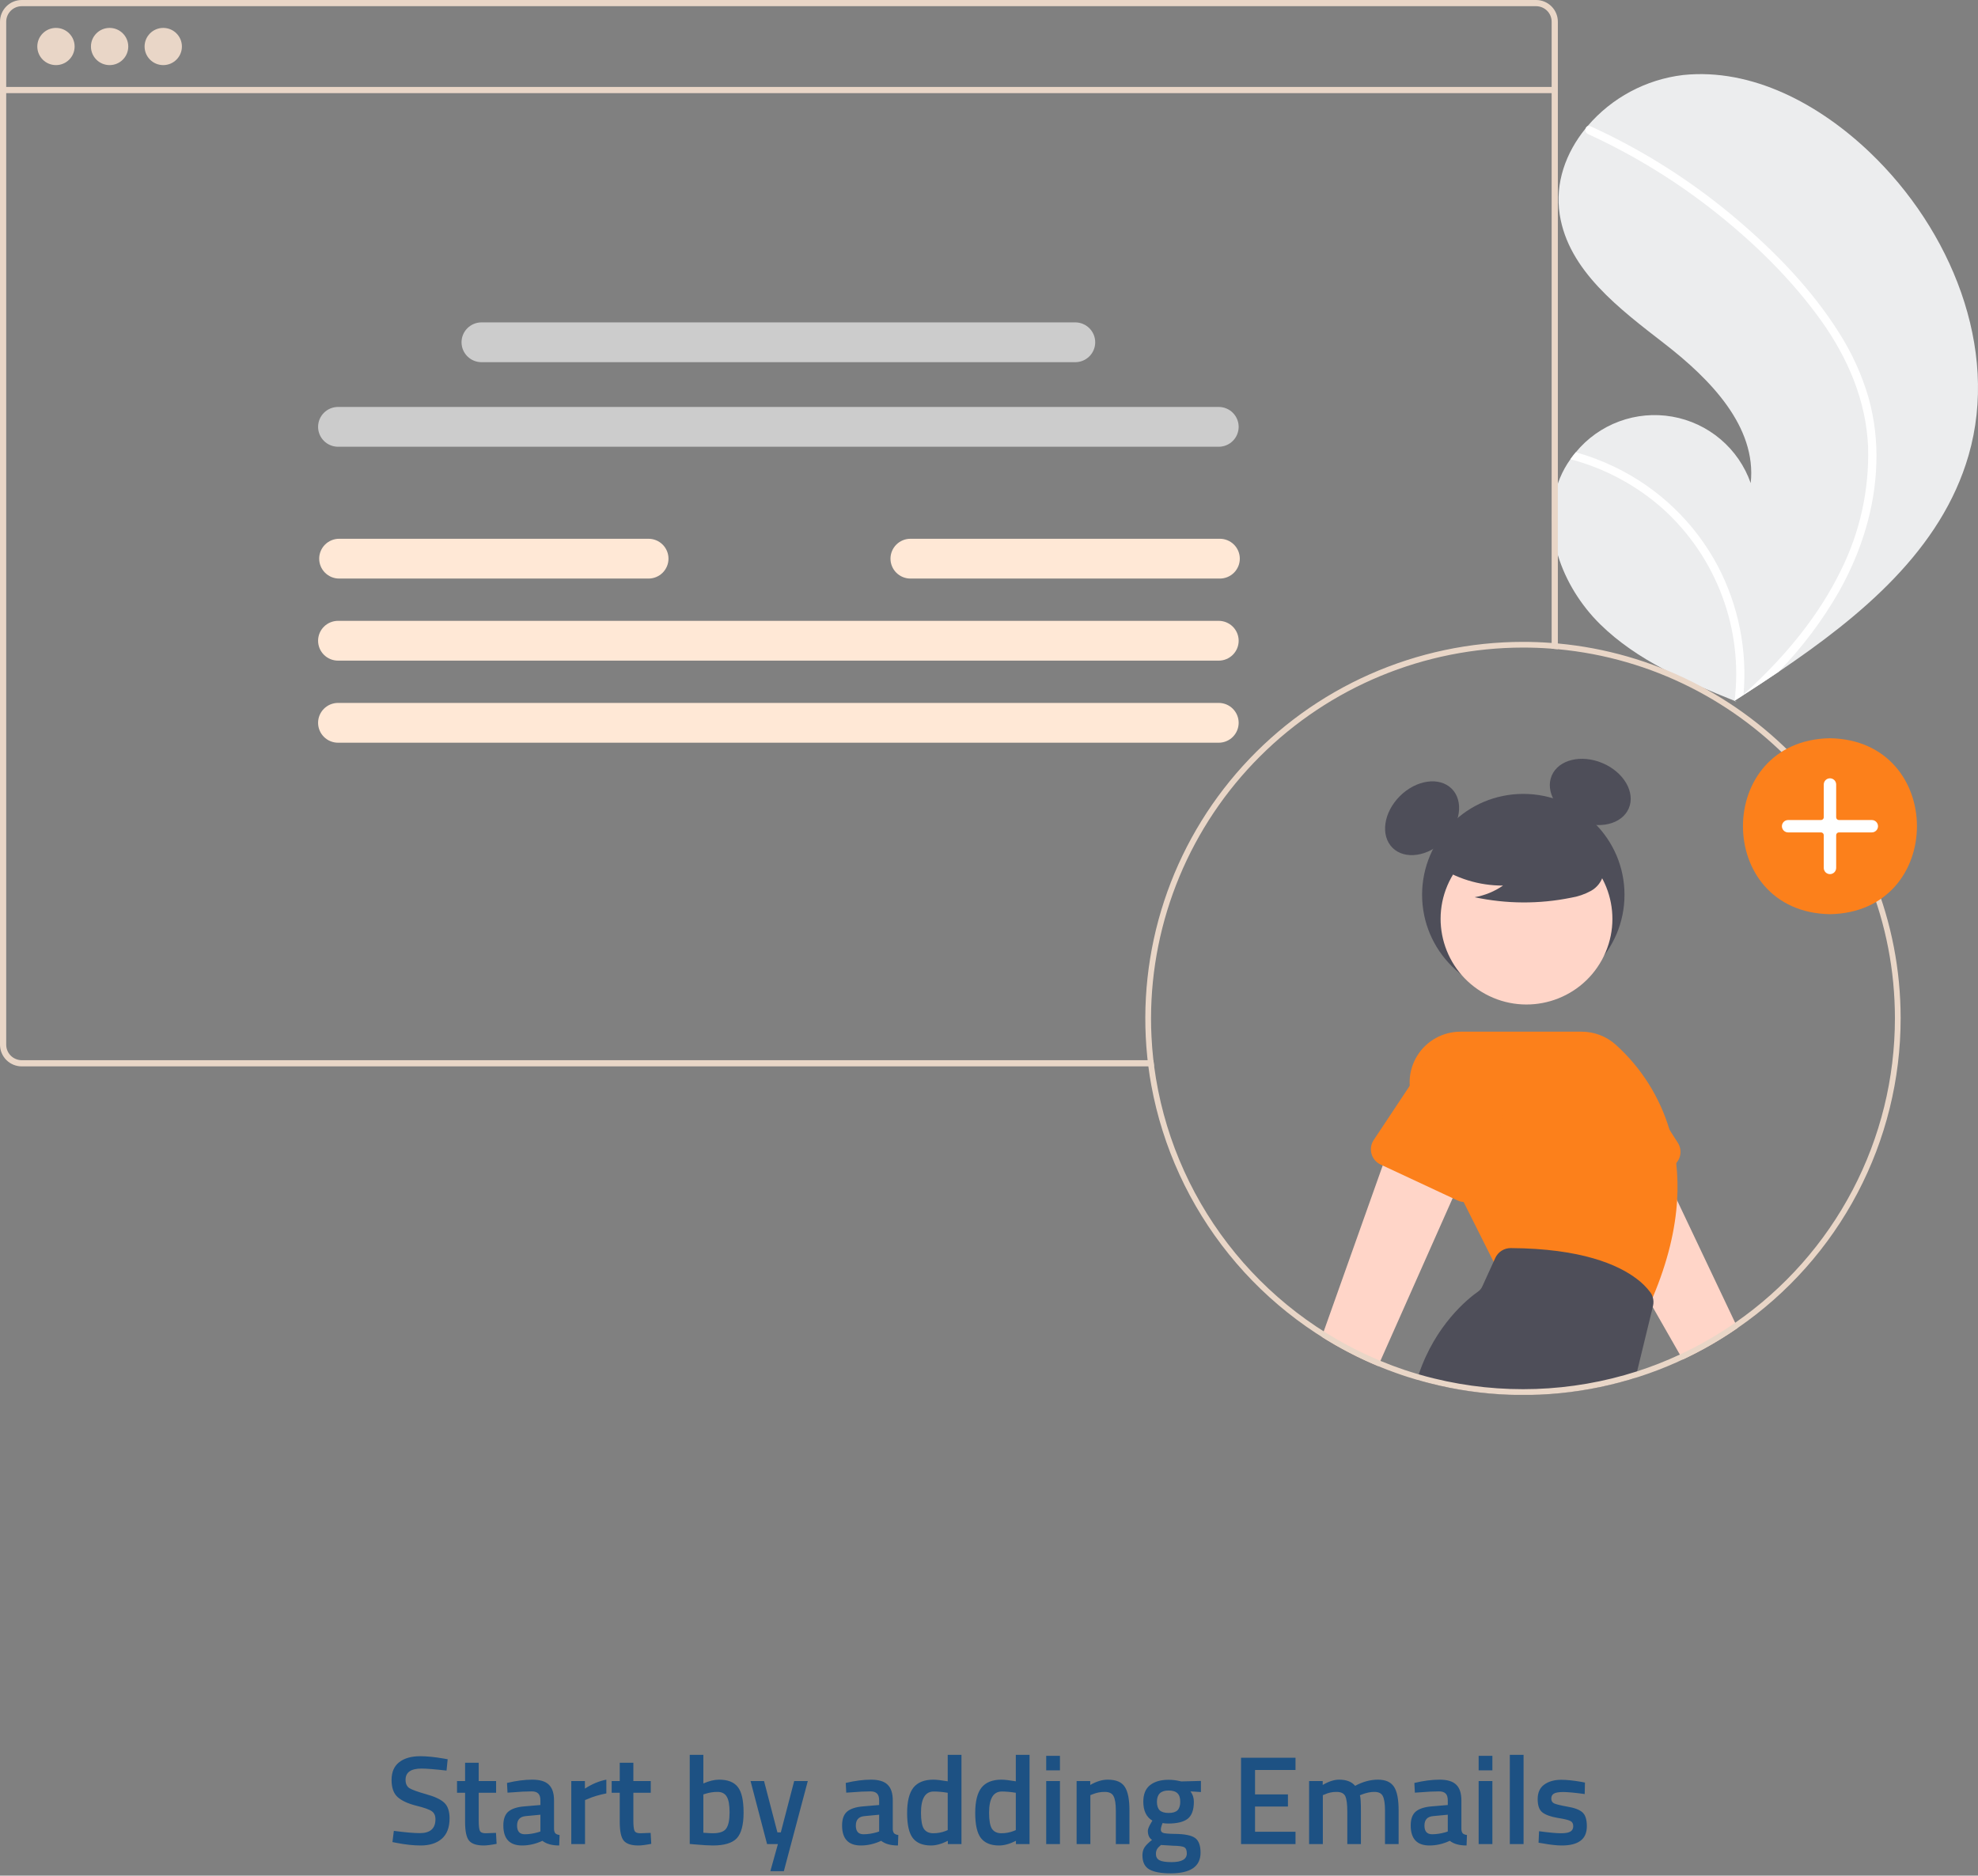 <svg width="251" height="238" viewBox="0 0 251 238" fill="none" xmlns="http://www.w3.org/2000/svg">
<rect x="0" y="0" width="251" height="238" fill="#808080" stroke="none"/>
<g clip-path="url(#clip0_34:1657)">
<path d="M249.805 57.779C246.343 69.754 236.233 78.136 225.688 85.256C224.215 86.251 222.742 87.222 221.269 88.171C221.259 88.175 221.248 88.185 221.238 88.189C221.167 88.234 221.096 88.28 221.03 88.326C220.726 88.521 220.422 88.717 220.121 88.91L220.286 88.984C220.286 88.984 220.449 89.07 220.271 88.998C220.218 88.976 220.162 88.956 220.11 88.934C213.983 86.47 207.748 83.826 203.053 79.211C198.183 74.419 195.336 66.904 197.974 60.609C198.32 59.784 198.758 59.001 199.279 58.273C199.493 57.968 199.723 57.676 199.963 57.389C201.418 55.619 203.319 54.267 205.472 53.473C207.624 52.678 209.95 52.469 212.211 52.868C214.471 53.267 216.584 54.258 218.332 55.741C220.08 57.223 221.401 59.144 222.158 61.304C222.933 54.112 216.985 48.088 211.261 43.644C205.534 39.201 199.026 34.363 197.919 27.212C197.301 23.233 198.689 19.377 201.217 16.282C201.296 16.188 201.374 16.093 201.454 16.002C204.532 12.397 208.861 10.082 213.576 9.519C222.357 8.609 230.887 13.243 237.267 19.33C247.534 29.123 253.742 44.165 249.805 57.779Z" fill="#ECEDEE"/>
<path d="M233.3 42.117C234.985 44.731 236.279 47.576 237.141 50.562C237.87 53.231 238.194 55.994 238.103 58.759C237.945 64.441 236.191 69.994 233.432 74.94C231.297 78.69 228.695 82.157 225.688 85.256C224.215 86.251 222.742 87.222 221.269 88.171C221.259 88.175 221.249 88.184 221.239 88.189C221.168 88.234 221.097 88.28 221.031 88.326C220.727 88.521 220.422 88.716 220.121 88.91C220.121 88.91 220.449 89.07 220.271 88.998C220.218 88.976 220.163 88.956 220.11 88.933C220.659 84.446 220.121 79.892 218.541 75.654C216.961 71.416 214.386 67.618 211.03 64.576C207.666 61.581 203.64 59.422 199.279 58.273C199.493 57.968 199.724 57.675 199.963 57.389C201.648 57.86 203.287 58.478 204.861 59.236C210.491 61.931 215.1 66.362 218.007 71.871C220.616 76.875 221.739 82.516 221.244 88.133C221.496 87.906 221.748 87.673 221.992 87.443C226.647 83.116 230.782 78.15 233.581 72.418C236.009 67.564 237.202 62.189 237.055 56.767C236.827 50.855 234.464 45.379 231.043 40.612C227.378 35.51 222.784 30.996 217.877 27.085C212.852 23.073 207.353 19.688 201.503 17.008C201.371 16.946 201.268 16.837 201.215 16.701C201.162 16.566 201.163 16.416 201.217 16.282C201.256 16.161 201.342 16.06 201.455 16.002C201.513 15.977 201.576 15.966 201.639 15.968C201.702 15.971 201.764 15.988 201.819 16.017C202.542 16.349 203.259 16.685 203.97 17.035C209.897 19.956 215.436 23.598 220.461 27.88C225.315 32.005 229.885 36.719 233.3 42.117Z" fill="white"/>
<path d="M193.3 126.342C200.393 126.342 206.142 120.611 206.142 113.54C206.142 106.47 200.393 100.738 193.3 100.738C186.208 100.738 180.458 106.47 180.458 113.54C180.458 120.611 186.208 126.342 193.3 126.342Z" fill="#4E4E59"/>
<path d="M183.276 106.638C185.351 104.569 185.772 101.634 184.215 100.082C182.659 98.531 179.715 98.95 177.639 101.019C175.564 103.088 175.144 106.022 176.7 107.574C178.256 109.126 181.2 108.706 183.276 106.638Z" fill="#4E4E59"/>
<path d="M206.685 102.572C207.55 100.554 206.063 97.986 203.364 96.837C200.665 95.688 197.776 96.392 196.911 98.41C196.047 100.428 197.534 102.995 200.233 104.144C202.931 105.294 205.82 104.59 206.685 102.572Z" fill="#4E4E59"/>
<path d="M220.497 168.509C218.29 170.037 215.958 171.378 213.526 172.516L213.167 171.882L209.725 165.86L209.423 165.331L207.663 162.251L207.659 162.247L202.1 152.511L199.243 147.513L207.728 141.581L211.028 148.537L212.818 152.316L220.185 167.847L220.497 168.509Z" fill="#FFD5C8"/>
<path d="M212.916 145.019L211.852 143.357L207.147 135.999C206.504 134.57 205.32 133.452 203.852 132.892C202.385 132.331 200.755 132.373 199.318 133.008C197.882 133.644 196.757 134.821 196.19 136.282C195.622 137.743 195.659 139.368 196.291 140.802L199.2 151.132C199.282 151.424 199.425 151.696 199.621 151.928C199.817 152.16 200.061 152.348 200.336 152.479C200.61 152.609 200.91 152.68 201.214 152.685C201.519 152.691 201.821 152.631 202.1 152.511C202.111 152.507 202.119 152.504 202.129 152.5L211.028 148.537L211.987 148.11C212.266 147.984 212.516 147.8 212.718 147.57C212.92 147.34 213.071 147.069 213.159 146.776C213.247 146.483 213.271 146.174 213.229 145.871C213.187 145.568 213.08 145.277 212.916 145.019H212.916Z" fill="#FC801B"/>
<path d="M187.349 145.251L184.873 150.825L184.335 152.037L175.168 172.682L174.874 173.345C172.391 172.313 170.001 171.073 167.729 169.638L167.975 168.943L175.458 147.897L177.295 142.728L181.318 143.738L187.349 145.251Z" fill="#FFD5C8"/>
<path d="M203.271 121.808C206.158 116.543 204.217 109.941 198.935 107.063C193.653 104.184 187.031 106.119 184.144 111.385C181.257 116.65 183.198 123.252 188.479 126.13C193.761 129.008 200.383 127.073 203.271 121.808Z" fill="#FFD5C8"/>
<path d="M212.705 147.585C212.548 146.154 212.262 144.739 211.852 143.358C210.616 139.2 208.253 135.462 205.023 132.557C203.836 131.496 202.297 130.909 200.702 130.911H185.348C184.245 130.908 183.159 131.187 182.194 131.721C181.23 132.256 180.419 133.028 179.839 133.964C179.259 134.9 178.929 135.968 178.881 137.067C178.833 138.166 179.068 139.259 179.565 140.242L181.318 143.738L184.873 150.825L185.726 152.522L189.527 160.105L189.829 160.706L209.125 165.997L209.209 165.813C209.282 165.65 209.354 165.491 209.423 165.331C209.528 165.089 209.634 164.853 209.732 164.615C211.678 160.014 212.596 155.921 212.818 152.316C212.917 150.739 212.88 149.156 212.705 147.585Z" fill="#FC801B"/>
<path d="M188.133 132.894C186.713 132.23 185.087 132.155 183.611 132.684C182.135 133.213 180.93 134.304 180.258 135.717L178.89 137.776L174.315 144.66C174.145 144.916 174.033 145.205 173.985 145.508C173.937 145.81 173.955 146.12 174.039 146.415C174.122 146.71 174.267 146.983 174.466 147.217C174.665 147.451 174.912 147.639 175.19 147.77L175.459 147.896L184.336 152.037L184.967 152.33C185.205 152.442 185.463 152.507 185.726 152.522C186.077 152.55 186.429 152.489 186.75 152.345C187.03 152.22 187.28 152.036 187.482 151.806C187.684 151.576 187.835 151.306 187.923 151.013L190.994 140.766C191.66 139.344 191.733 137.716 191.197 136.24C190.661 134.764 189.559 133.561 188.133 132.894Z" fill="#FC801B"/>
<path d="M209.732 164.615C209.667 164.389 209.563 164.177 209.423 163.988C208.927 163.325 208.333 162.739 207.663 162.251L207.659 162.247C205.325 160.485 200.677 158.425 191.713 158.371H191.699C191.288 158.371 190.885 158.488 190.54 158.71C190.194 158.931 189.919 159.247 189.749 159.62L189.527 160.105L188.101 163.232C187.98 163.501 187.788 163.733 187.545 163.902C186.256 164.81 182.154 168.104 180.033 174.394C179.957 174.619 179.884 174.847 179.815 175.082C188.881 177.722 198.527 177.635 207.543 174.832L207.742 174.011L209.725 165.86L209.758 165.726C209.847 165.36 209.839 164.976 209.732 164.615Z" fill="#4E4E59"/>
<path d="M182.255 109.762C184.745 111.473 187.702 112.384 190.726 112.372C189.647 113.118 188.419 113.622 187.126 113.849C191.148 114.709 195.304 114.732 199.335 113.917C200.231 113.774 201.096 113.478 201.891 113.042C202.287 112.821 202.633 112.52 202.905 112.158C203.176 111.795 203.369 111.38 203.469 110.939C203.737 109.413 202.544 108.027 201.305 107.093C199.408 105.685 197.22 104.714 194.901 104.252C192.581 103.79 190.187 103.848 187.893 104.421C186.395 104.807 184.894 105.46 183.921 106.659C182.948 107.858 182.659 109.708 183.587 110.943L182.255 109.762Z" fill="#4E4E59"/>
<path d="M197.291 11.032H0.395V11.819H197.291V11.032Z" fill="#E9D6C7"/>
<path d="M7.102 8.262C8.409 8.262 9.469 7.206 9.469 5.902C9.469 4.599 8.409 3.542 7.102 3.542C5.794 3.542 4.734 4.599 4.734 5.902C4.734 7.206 5.794 8.262 7.102 8.262Z" fill="#E9D6C7"/>
<path d="M13.909 8.262C15.216 8.262 16.276 7.206 16.276 5.902C16.276 4.599 15.216 3.542 13.909 3.542C12.601 3.542 11.541 4.599 11.541 5.902C11.541 7.206 12.601 8.262 13.909 8.262Z" fill="#E9D6C7"/>
<path d="M20.715 8.262C22.023 8.262 23.083 7.206 23.083 5.902C23.083 4.599 22.023 3.542 20.715 3.542C19.408 3.542 18.348 4.599 18.348 5.902C18.348 7.206 19.408 8.262 20.715 8.262Z" fill="#E9D6C7"/>
<path d="M154.648 56.688H42.897C42.564 56.688 42.235 56.622 41.928 56.495C41.62 56.369 41.341 56.183 41.106 55.948C40.871 55.714 40.684 55.435 40.557 55.129C40.43 54.823 40.364 54.495 40.364 54.163C40.364 53.831 40.43 53.503 40.557 53.197C40.684 52.89 40.871 52.612 41.106 52.378C41.341 52.143 41.62 51.957 41.928 51.83C42.235 51.703 42.564 51.638 42.897 51.638H154.648C154.981 51.638 155.31 51.703 155.617 51.83C155.924 51.957 156.204 52.143 156.439 52.378C156.674 52.612 156.86 52.89 156.988 53.197C157.115 53.503 157.181 53.831 157.181 54.163C157.181 54.495 157.115 54.823 156.988 55.129C156.86 55.435 156.674 55.714 156.439 55.948C156.204 56.183 155.924 56.369 155.617 56.495C155.31 56.622 154.981 56.688 154.648 56.688Z" fill="#CCCCCC"/>
<path d="M154.648 83.829H42.897C42.564 83.829 42.235 83.764 41.928 83.637C41.62 83.51 41.341 83.324 41.106 83.09C40.871 82.855 40.684 82.577 40.557 82.271C40.43 81.964 40.364 81.636 40.364 81.305C40.364 80.973 40.43 80.645 40.557 80.338C40.684 80.032 40.871 79.754 41.106 79.519C41.341 79.285 41.62 79.099 41.928 78.972C42.235 78.845 42.564 78.78 42.897 78.78H154.648C154.981 78.78 155.31 78.845 155.617 78.972C155.924 79.099 156.204 79.285 156.439 79.519C156.674 79.754 156.86 80.032 156.988 80.338C157.115 80.645 157.181 80.973 157.181 81.305C157.181 81.636 157.115 81.964 156.988 82.271C156.86 82.577 156.674 82.855 156.439 83.09C156.204 83.324 155.924 83.51 155.617 83.637C155.31 83.764 154.981 83.829 154.648 83.829Z" fill="#FFE8D6"/>
<path d="M154.648 94.244H42.897C42.225 94.244 41.581 93.978 41.106 93.504C40.631 93.031 40.364 92.389 40.364 91.719C40.364 91.049 40.631 90.407 41.106 89.934C41.581 89.46 42.225 89.194 42.897 89.194H154.648C155.32 89.194 155.964 89.46 156.439 89.934C156.914 90.407 157.181 91.049 157.181 91.719C157.181 92.389 156.914 93.031 156.439 93.504C155.964 93.978 155.32 94.244 154.648 94.244Z" fill="#FFE8D6"/>
<path d="M136.445 45.958H61.1C60.428 45.958 59.784 45.692 59.309 45.218C58.834 44.745 58.567 44.103 58.567 43.433C58.567 42.763 58.834 42.121 59.309 41.648C59.784 41.174 60.428 40.908 61.1 40.908H136.445C137.117 40.908 137.761 41.174 138.236 41.648C138.711 42.121 138.977 42.763 138.977 43.433C138.977 44.103 138.711 44.745 138.236 45.218C137.761 45.692 137.117 45.958 136.445 45.958Z" fill="#CCCCCC"/>
<path d="M82.295 73.414H43.039C42.707 73.415 42.377 73.35 42.069 73.223C41.762 73.096 41.482 72.91 41.247 72.676C41.011 72.441 40.824 72.163 40.697 71.856C40.569 71.55 40.504 71.221 40.504 70.889C40.504 70.558 40.569 70.229 40.697 69.923C40.824 69.616 41.011 69.338 41.247 69.103C41.482 68.869 41.762 68.683 42.069 68.556C42.377 68.429 42.707 68.364 43.039 68.365H82.295C82.967 68.365 83.611 68.631 84.086 69.104C84.561 69.578 84.828 70.22 84.828 70.889C84.828 71.559 84.561 72.201 84.086 72.675C83.611 73.148 82.967 73.414 82.295 73.414Z" fill="#FFE8D6"/>
<path d="M154.79 73.414H115.535C115.202 73.415 114.872 73.35 114.565 73.223C114.257 73.096 113.977 72.91 113.742 72.676C113.506 72.441 113.32 72.163 113.192 71.856C113.065 71.55 112.999 71.221 112.999 70.889C112.999 70.558 113.065 70.229 113.192 69.923C113.32 69.616 113.506 69.338 113.742 69.103C113.977 68.869 114.257 68.683 114.565 68.556C114.872 68.429 115.202 68.364 115.535 68.365H154.79C155.123 68.364 155.453 68.429 155.76 68.556C156.068 68.683 156.347 68.869 156.583 69.103C156.818 69.338 157.005 69.616 157.133 69.923C157.26 70.229 157.326 70.558 157.326 70.889C157.326 71.221 157.26 71.55 157.133 71.856C157.005 72.163 156.818 72.441 156.583 72.676C156.347 72.91 156.068 73.096 155.76 73.223C155.453 73.35 155.123 73.415 154.79 73.414Z" fill="#FFE8D6"/>
<path d="M194.922 0H2.759C2.027 0.001 1.325 0.292 0.808 0.808C0.291 1.325 0 2.025 0 2.754V132.565C0.001 133.294 0.292 133.993 0.809 134.509C1.326 135.024 2.028 135.314 2.759 135.315H146.457C146.421 135.055 146.391 134.79 146.362 134.53H2.759C2.237 134.529 1.735 134.322 1.366 133.954C0.996 133.585 0.788 133.086 0.788 132.565V2.754C0.788 2.233 0.996 1.733 1.365 1.364C1.735 0.995 2.236 0.787 2.759 0.785H194.922C195.446 0.786 195.948 0.994 196.318 1.363C196.689 1.732 196.897 2.232 196.897 2.754V82.313C197.159 82.331 197.424 82.352 197.685 82.378V2.754C197.685 2.024 197.394 1.324 196.876 0.807C196.358 0.291 195.655 0 194.922 0Z" fill="#E9D6C7"/>
<path d="M146.457 135.315C146.421 135.055 146.392 134.791 146.362 134.53C146.355 134.49 146.352 134.454 146.348 134.414C146.243 133.462 146.166 132.501 146.119 131.53C145.92 132.366 145.739 133.205 145.578 134.049C145.589 134.172 145.6 134.291 145.615 134.414C145.618 134.454 145.622 134.49 145.629 134.53C145.658 134.791 145.687 135.055 145.724 135.315C145.825 136.123 145.949 136.919 146.094 137.711C146.097 137.679 146.101 137.65 146.105 137.617C146.206 136.854 146.323 136.094 146.461 135.334C146.458 135.328 146.456 135.322 146.457 135.315ZM197.685 81.65C197.424 81.625 197.159 81.603 196.897 81.585C196.858 81.582 196.821 81.582 196.781 81.578C195.619 81.491 194.443 81.448 193.26 81.448C186.558 81.45 179.932 82.852 173.808 85.565C167.684 88.278 162.199 92.24 157.706 97.197C153.213 102.153 149.813 107.993 147.724 114.341C145.635 120.689 144.904 127.402 145.578 134.049C145.589 134.172 145.6 134.291 145.615 134.414C145.618 134.454 145.622 134.49 145.629 134.53C145.658 134.791 145.687 135.055 145.724 135.315C145.825 136.123 145.949 136.919 146.094 137.711C147.536 145.57 150.924 152.945 155.95 159.167C160.976 165.39 167.481 170.263 174.874 173.345C175.629 173.656 176.392 173.953 177.165 174.224C177.673 174.409 178.182 174.579 178.697 174.742C179.067 174.861 179.441 174.973 179.815 175.082C180.345 175.238 180.883 175.386 181.424 175.523C188.06 177.221 194.985 177.473 201.727 176.262C208.47 175.052 214.871 172.407 220.497 168.509H220.5C226.88 164.118 232.094 158.249 235.697 151.407C239.3 144.564 241.183 136.952 241.184 129.224C241.184 104.366 222.043 83.884 197.685 81.65ZM220.185 167.847C217.966 169.391 215.618 170.741 213.166 171.882C211.405 172.704 209.593 173.415 207.742 174.011C199.39 176.69 190.454 176.999 181.936 174.905C181.297 174.749 180.663 174.579 180.033 174.394C179.412 174.213 178.798 174.021 178.189 173.819C177.691 173.649 177.194 173.475 176.7 173.29C176.185 173.095 175.676 172.892 175.168 172.682C167.523 169.506 160.848 164.385 155.81 157.831C150.772 151.277 147.548 143.519 146.461 135.334C146.458 135.328 146.456 135.322 146.457 135.315C146.421 135.055 146.392 134.791 146.362 134.53C146.355 134.49 146.352 134.454 146.348 134.414C146.243 133.462 146.166 132.501 146.119 131.53C146.079 130.766 146.06 129.997 146.061 129.224C146.075 116.749 151.052 104.789 159.9 95.968C168.749 87.147 180.746 82.185 193.26 82.172C194.443 82.172 195.62 82.215 196.781 82.302C196.821 82.305 196.858 82.309 196.898 82.313C197.159 82.331 197.424 82.353 197.686 82.378C221.644 84.608 240.458 104.764 240.458 129.224C240.457 136.815 238.613 144.293 235.082 151.019C231.552 157.745 226.44 163.518 220.185 167.847ZM176.7 173.29C176.185 173.095 175.676 172.892 175.168 172.682C167.523 169.506 160.848 164.385 155.81 157.831C150.772 151.277 147.548 143.519 146.461 135.334C146.323 136.094 146.206 136.854 146.105 137.617C146.101 137.65 146.097 137.679 146.094 137.711C147.536 145.57 150.924 152.945 155.95 159.167C160.976 165.39 167.481 170.263 174.874 173.345C175.629 173.656 176.392 173.953 177.165 174.224C177.005 173.916 176.849 173.605 176.7 173.29ZM196.781 81.578C195.619 81.491 194.443 81.448 193.26 81.448C186.558 81.45 179.932 82.852 173.808 85.565C167.684 88.278 162.199 92.24 157.706 97.197C153.213 102.153 149.813 107.993 147.724 114.341C145.635 120.689 144.904 127.402 145.578 134.049C145.589 134.172 145.6 134.291 145.615 134.414C145.618 134.454 145.622 134.49 145.629 134.53H146.362C146.355 134.49 146.352 134.454 146.348 134.414C146.243 133.462 146.166 132.501 146.119 131.53C146.079 130.766 146.06 129.997 146.061 129.224C146.075 116.749 151.052 104.789 159.9 95.968C168.749 87.147 180.746 82.185 193.26 82.172C194.443 82.172 195.619 82.215 196.781 82.302C196.821 82.305 196.858 82.309 196.897 82.313V81.585C196.858 81.582 196.821 81.582 196.781 81.578H196.781Z" fill="#E9D6C7"/>
<path d="M232.214 93.676C246.934 93.927 246.932 115.755 232.214 116.003C217.494 115.753 217.496 93.925 232.214 93.676Z" fill="#FC801B"/>
<path d="M232.215 110.919C232.006 110.918 231.806 110.836 231.658 110.689C231.511 110.541 231.428 110.342 231.428 110.134V105.974C231.428 105.882 231.391 105.793 231.325 105.727C231.259 105.662 231.17 105.625 231.077 105.625H226.904C226.696 105.625 226.495 105.542 226.348 105.395C226.2 105.248 226.117 105.048 226.117 104.84C226.117 104.632 226.2 104.432 226.348 104.285C226.495 104.138 226.696 104.055 226.904 104.055H231.077C231.17 104.055 231.259 104.018 231.325 103.953C231.391 103.887 231.428 103.798 231.428 103.706V99.546C231.428 99.338 231.511 99.138 231.658 98.991C231.806 98.844 232.006 98.761 232.215 98.761C232.423 98.761 232.623 98.844 232.771 98.991C232.919 99.138 233.002 99.338 233.002 99.546V103.706C233.002 103.798 233.039 103.887 233.104 103.953C233.17 104.018 233.259 104.055 233.352 104.055H237.525C237.734 104.055 237.934 104.138 238.081 104.285C238.229 104.432 238.312 104.632 238.312 104.84C238.312 105.048 238.229 105.248 238.081 105.395C237.934 105.542 237.734 105.625 237.525 105.625H233.352C233.259 105.625 233.17 105.662 233.104 105.727C233.039 105.793 233.002 105.882 233.002 105.974V110.134C233.001 110.342 232.918 110.541 232.771 110.688C232.623 110.836 232.423 110.918 232.215 110.919Z" fill="white"/>
</g>
<path d="M53.496 224.416C52.141 224.416 51.464 224.891 51.464 225.84C51.464 226.331 51.624 226.683 51.944 226.896C52.264 227.099 52.968 227.355 54.056 227.664C55.154 227.963 55.928 228.325 56.376 228.752C56.824 229.168 57.048 229.829 57.048 230.736C57.048 231.888 56.717 232.752 56.056 233.328C55.405 233.893 54.514 234.176 53.384 234.176C52.477 234.176 51.474 234.069 50.376 233.856L49.8 233.744L49.976 232.32C51.416 232.512 52.514 232.608 53.272 232.608C54.594 232.608 55.256 232.021 55.256 230.848C55.256 230.389 55.106 230.053 54.808 229.84C54.509 229.616 53.837 229.376 52.792 229.12C51.746 228.853 50.968 228.491 50.456 228.032C49.944 227.573 49.688 226.848 49.688 225.856C49.688 224.864 50.008 224.117 50.648 223.616C51.298 223.104 52.194 222.848 53.336 222.848C54.157 222.848 55.128 222.944 56.248 223.136L56.808 223.232L56.664 224.672C55.17 224.501 54.114 224.416 53.496 224.416ZM62.954 227.488H60.746V231.008C60.746 231.659 60.794 232.091 60.89 232.304C60.986 232.517 61.231 232.624 61.626 232.624L62.938 232.576L63.018 233.968C62.303 234.107 61.759 234.176 61.386 234.176C60.479 234.176 59.855 233.968 59.514 233.552C59.183 233.136 59.018 232.352 59.018 231.2V227.488H57.994V226H59.018V223.68H60.746V226H62.954V227.488ZM70.304 228.464V232.112C70.315 232.347 70.374 232.523 70.48 232.64C70.597 232.747 70.773 232.816 71.008 232.848L70.96 234.176C70.043 234.176 69.334 233.979 68.832 233.584C67.979 233.979 67.12 234.176 66.256 234.176C64.667 234.176 63.872 233.328 63.872 231.632C63.872 230.821 64.085 230.235 64.512 229.872C64.95 229.509 65.616 229.291 66.512 229.216L68.576 229.04V228.464C68.576 228.037 68.48 227.739 68.288 227.568C68.107 227.397 67.835 227.312 67.472 227.312C66.79 227.312 65.936 227.355 64.912 227.44L64.4 227.472L64.336 226.24C65.499 225.963 66.566 225.824 67.536 225.824C68.517 225.824 69.222 226.037 69.648 226.464C70.085 226.88 70.304 227.547 70.304 228.464ZM66.72 230.448C65.984 230.512 65.616 230.912 65.616 231.648C65.616 232.384 65.942 232.752 66.592 232.752C67.126 232.752 67.691 232.667 68.288 232.496L68.576 232.4V230.272L66.72 230.448ZM72.493 234V226H74.222V226.96C75.128 226.373 76.035 225.995 76.942 225.824V227.568C76.024 227.749 75.24 227.984 74.59 228.272L74.237 228.416V234H72.493ZM82.579 227.488H80.371V231.008C80.371 231.659 80.419 232.091 80.515 232.304C80.611 232.517 80.856 232.624 81.251 232.624L82.563 232.576L82.643 233.968C81.928 234.107 81.384 234.176 81.011 234.176C80.104 234.176 79.48 233.968 79.139 233.552C78.808 233.136 78.643 232.352 78.643 231.2V227.488H77.619V226H78.643V223.68H80.371V226H82.579V227.488ZM91.253 225.824C92.351 225.824 93.141 226.133 93.621 226.752C94.111 227.36 94.357 228.443 94.357 230C94.357 231.557 94.069 232.645 93.493 233.264C92.917 233.872 91.903 234.176 90.453 234.176C89.951 234.176 89.157 234.128 88.069 234.032L87.525 233.984V222.672H89.253V226.304C89.989 225.984 90.655 225.824 91.253 225.824ZM90.453 232.624C91.306 232.624 91.871 232.427 92.149 232.032C92.437 231.627 92.581 230.944 92.581 229.984C92.581 229.024 92.458 228.352 92.213 227.968C91.978 227.573 91.589 227.376 91.045 227.376C90.533 227.376 90.021 227.456 89.509 227.616L89.253 227.696V232.56C89.839 232.603 90.239 232.624 90.453 232.624ZM95.242 226H96.954L98.65 232.512H99.082L100.778 226H102.506L99.466 237.44H97.754L98.714 234H97.338L95.242 226ZM113.289 228.464V232.112C113.299 232.347 113.358 232.523 113.465 232.64C113.582 232.747 113.758 232.816 113.993 232.848L113.945 234.176C113.027 234.176 112.318 233.979 111.817 233.584C110.963 233.979 110.105 234.176 109.241 234.176C107.651 234.176 106.857 233.328 106.857 231.632C106.857 230.821 107.07 230.235 107.497 229.872C107.934 229.509 108.601 229.291 109.497 229.216L111.561 229.04V228.464C111.561 228.037 111.465 227.739 111.273 227.568C111.091 227.397 110.819 227.312 110.457 227.312C109.774 227.312 108.921 227.355 107.897 227.44L107.385 227.472L107.321 226.24C108.483 225.963 109.55 225.824 110.521 225.824C111.502 225.824 112.206 226.037 112.633 226.464C113.07 226.88 113.289 227.547 113.289 228.464ZM109.705 230.448C108.969 230.512 108.601 230.912 108.601 231.648C108.601 232.384 108.926 232.752 109.577 232.752C110.11 232.752 110.675 232.667 111.273 232.496L111.561 232.4V230.272L109.705 230.448ZM122.006 222.672V234H120.278V233.584C119.499 233.979 118.785 234.176 118.134 234.176C117.089 234.176 116.321 233.861 115.83 233.232C115.35 232.603 115.11 231.547 115.11 230.064C115.11 228.581 115.377 227.504 115.91 226.832C116.454 226.16 117.297 225.824 118.438 225.824C118.822 225.824 119.43 225.893 120.262 226.032V222.672H122.006ZM119.99 232.336L120.262 232.224V227.488C119.622 227.381 119.03 227.328 118.486 227.328C117.409 227.328 116.87 228.224 116.87 230.016C116.87 230.997 116.993 231.68 117.238 232.064C117.494 232.437 117.894 232.624 118.438 232.624C118.982 232.624 119.499 232.528 119.99 232.336ZM130.647 222.672V234H128.919V233.584C128.14 233.979 127.425 234.176 126.775 234.176C125.729 234.176 124.961 233.861 124.471 233.232C123.991 232.603 123.751 231.547 123.751 230.064C123.751 228.581 124.017 227.504 124.551 226.832C125.095 226.16 125.937 225.824 127.079 225.824C127.463 225.824 128.071 225.893 128.903 226.032V222.672H130.647ZM128.631 232.336L128.903 232.224V227.488C128.263 227.381 127.671 227.328 127.127 227.328C126.049 227.328 125.511 228.224 125.511 230.016C125.511 230.997 125.633 231.68 125.879 232.064C126.135 232.437 126.535 232.624 127.079 232.624C127.623 232.624 128.14 232.528 128.631 232.336ZM132.759 234V226H134.503V234H132.759ZM132.759 224.64V222.8H134.503V224.64H132.759ZM138.363 234H136.618V226H138.347V226.496C139.125 226.048 139.861 225.824 140.555 225.824C141.621 225.824 142.347 226.128 142.731 226.736C143.125 227.333 143.323 228.325 143.323 229.712V234H141.595V229.76C141.595 228.896 141.499 228.283 141.307 227.92C141.125 227.557 140.747 227.376 140.171 227.376C139.627 227.376 139.104 227.483 138.603 227.696L138.363 227.792V234ZM152.345 235.088C152.345 236.837 151.081 237.712 148.553 237.712C147.337 237.712 146.436 237.547 145.849 237.216C145.262 236.885 144.969 236.283 144.969 235.408C144.969 235.013 145.065 234.672 145.257 234.384C145.449 234.107 145.758 233.803 146.185 233.472C145.833 233.237 145.657 232.848 145.657 232.304C145.657 232.091 145.801 231.744 146.089 231.264L146.233 231.024C145.465 230.565 145.081 229.765 145.081 228.624C145.081 227.664 145.369 226.96 145.945 226.512C146.521 226.064 147.3 225.84 148.281 225.84C148.75 225.84 149.214 225.893 149.673 226L149.913 226.048L152.393 225.984V227.392L151.065 227.312C151.353 227.685 151.497 228.123 151.497 228.624C151.497 229.669 151.23 230.395 150.697 230.8C150.174 231.195 149.353 231.392 148.233 231.392C147.956 231.392 147.721 231.371 147.529 231.328C147.38 231.691 147.305 231.973 147.305 232.176C147.305 232.368 147.401 232.501 147.593 232.576C147.796 232.651 148.276 232.693 149.033 232.704C150.302 232.715 151.172 232.885 151.641 233.216C152.11 233.547 152.345 234.171 152.345 235.088ZM146.681 235.248C146.681 235.621 146.83 235.888 147.129 236.048C147.428 236.208 147.94 236.288 148.665 236.288C149.956 236.288 150.601 235.92 150.601 235.184C150.601 234.768 150.484 234.501 150.249 234.384C150.025 234.277 149.572 234.219 148.889 234.208L147.321 234.112C147.086 234.304 146.921 234.48 146.825 234.64C146.729 234.811 146.681 235.013 146.681 235.248ZM146.809 228.624C146.809 229.115 146.926 229.477 147.161 229.712C147.396 229.936 147.774 230.048 148.297 230.048C148.82 230.048 149.193 229.936 149.417 229.712C149.652 229.477 149.769 229.115 149.769 228.624C149.769 228.133 149.652 227.776 149.417 227.552C149.182 227.317 148.804 227.2 148.281 227.2C147.3 227.2 146.809 227.675 146.809 228.624ZM157.483 234V223.04H164.395V224.592H159.259V227.696H163.435V229.232H159.259V232.432H164.395V234H157.483ZM167.863 234H166.118V226H167.847V226.496C168.604 226.048 169.297 225.824 169.927 225.824C170.855 225.824 171.532 226.085 171.959 226.608C172.929 226.085 173.895 225.824 174.855 225.824C175.815 225.824 176.492 226.123 176.887 226.72C177.281 227.307 177.479 228.304 177.479 229.712V234H175.751V229.76C175.751 228.896 175.66 228.283 175.479 227.92C175.308 227.557 174.945 227.376 174.391 227.376C173.911 227.376 173.393 227.483 172.839 227.696L172.567 227.808C172.652 228.021 172.695 228.704 172.695 229.856V234H170.967V229.888C170.967 228.939 170.881 228.283 170.711 227.92C170.54 227.557 170.167 227.376 169.591 227.376C169.057 227.376 168.561 227.483 168.103 227.696L167.863 227.792V234ZM185.445 228.464V232.112C185.455 232.347 185.514 232.523 185.621 232.64C185.738 232.747 185.914 232.816 186.149 232.848L186.101 234.176C185.183 234.176 184.474 233.979 183.973 233.584C183.119 233.979 182.261 234.176 181.397 234.176C179.807 234.176 179.013 233.328 179.013 231.632C179.013 230.821 179.226 230.235 179.653 229.872C180.09 229.509 180.757 229.291 181.653 229.216L183.717 229.04V228.464C183.717 228.037 183.621 227.739 183.429 227.568C183.247 227.397 182.975 227.312 182.613 227.312C181.93 227.312 181.077 227.355 180.053 227.44L179.541 227.472L179.477 226.24C180.639 225.963 181.706 225.824 182.677 225.824C183.658 225.824 184.362 226.037 184.789 226.464C185.226 226.88 185.445 227.547 185.445 228.464ZM181.861 230.448C181.125 230.512 180.757 230.912 180.757 231.648C180.757 232.384 181.082 232.752 181.733 232.752C182.266 232.752 182.831 232.667 183.429 232.496L183.717 232.4V230.272L181.861 230.448ZM187.634 234V226H189.378V234H187.634ZM187.634 224.64V222.8H189.378V224.64H187.634ZM191.59 234V222.672H193.334V234H191.59ZM201.092 227.648C199.834 227.477 198.922 227.392 198.356 227.392C197.791 227.392 197.396 227.461 197.172 227.6C196.959 227.728 196.852 227.936 196.852 228.224C196.852 228.512 196.97 228.715 197.204 228.832C197.45 228.949 198.015 229.088 198.9 229.248C199.796 229.397 200.431 229.637 200.804 229.968C201.178 230.299 201.364 230.885 201.364 231.728C201.364 232.571 201.092 233.189 200.548 233.584C200.015 233.979 199.231 234.176 198.196 234.176C197.546 234.176 196.724 234.085 195.732 233.904L195.236 233.824L195.3 232.368C196.58 232.539 197.503 232.624 198.068 232.624C198.634 232.624 199.034 232.555 199.268 232.416C199.514 232.277 199.636 232.048 199.636 231.728C199.636 231.408 199.519 231.189 199.284 231.072C199.06 230.944 198.511 230.811 197.636 230.672C196.772 230.523 196.138 230.293 195.732 229.984C195.327 229.675 195.124 229.109 195.124 228.288C195.124 227.467 195.402 226.853 195.956 226.448C196.522 226.043 197.242 225.84 198.116 225.84C198.799 225.84 199.636 225.925 200.628 226.096L201.124 226.192L201.092 227.648Z" fill="#1D5183"/>
<defs>
<clipPath id="clip0_34:1657">
<rect width="251" height="177" fill="white"/>
</clipPath>
</defs>
</svg>
